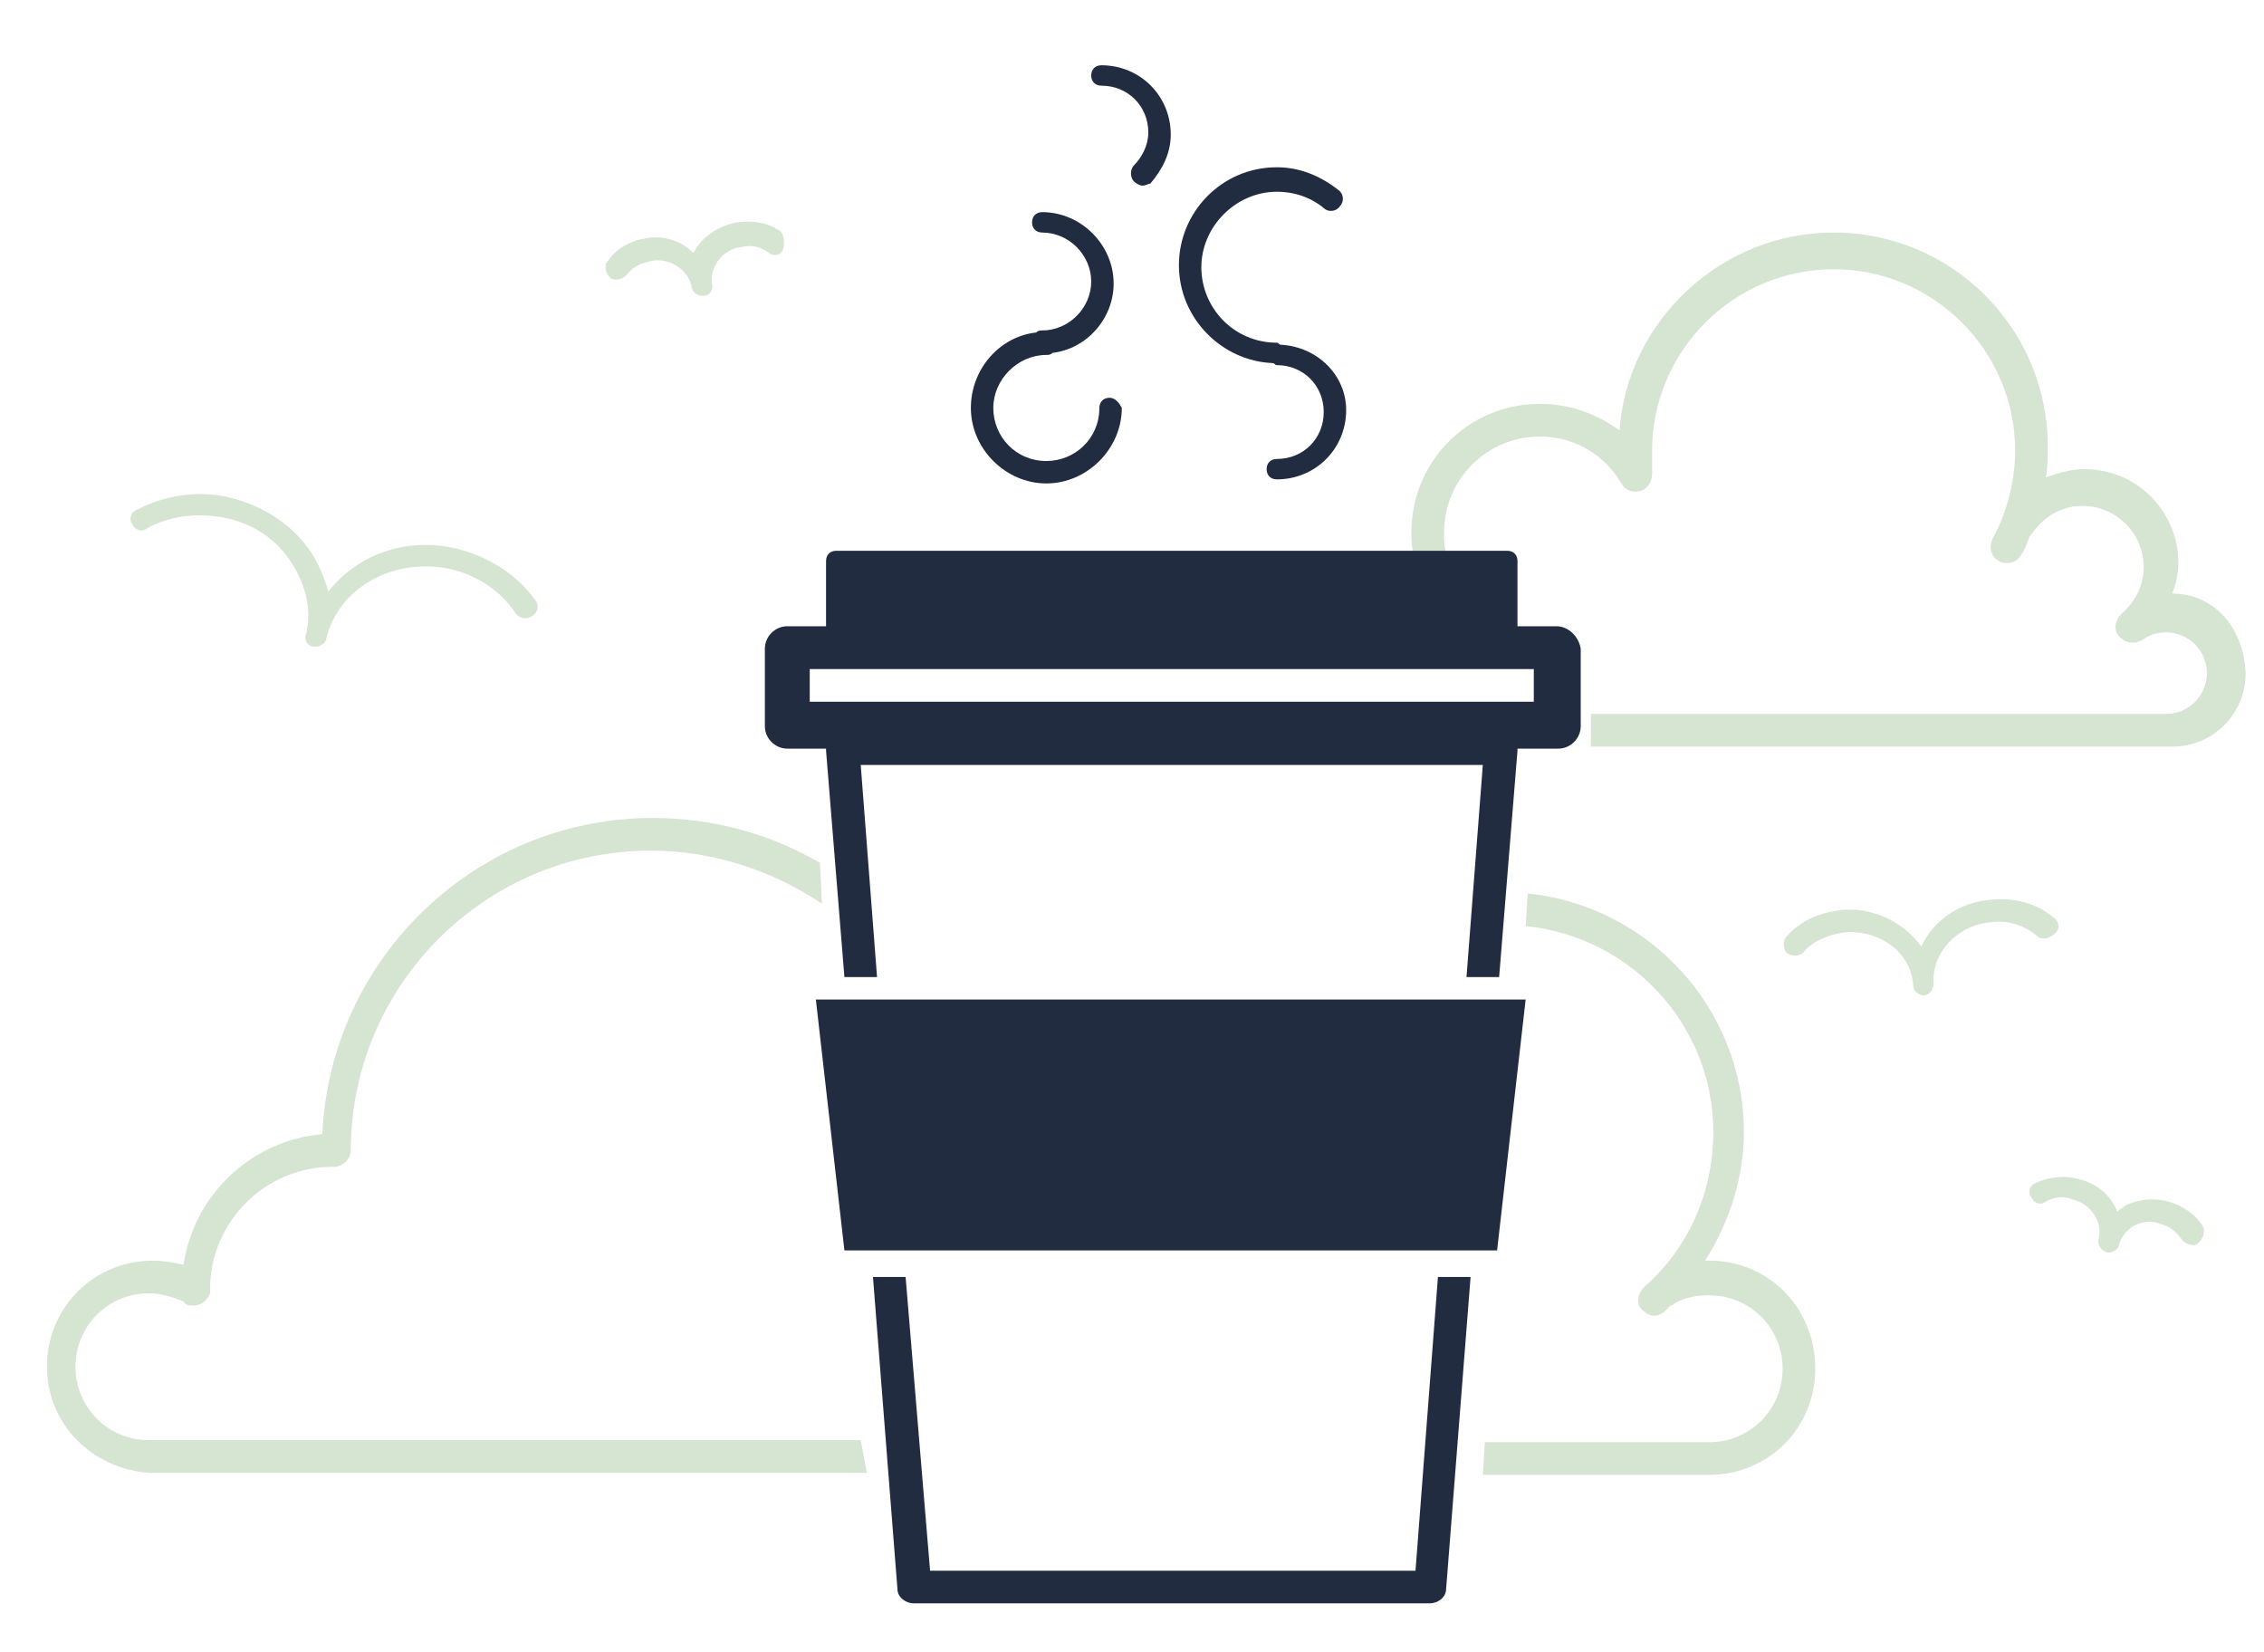 <?xml version="1.0" encoding="utf-8"?>
<!-- Generator: Adobe Illustrator 21.0.0, SVG Export Plug-In . SVG Version: 6.00 Build 0)  -->
<!DOCTYPE svg PUBLIC "-//W3C//DTD SVG 1.1//EN" "http://www.w3.org/Graphics/SVG/1.1/DTD/svg11.dtd">
<svg version="1.1" id="Layer_1" xmlns="http://www.w3.org/2000/svg" xmlns:xlink="http://www.w3.org/1999/xlink" x="0px" y="0px"
	 viewBox="0 0 111 81" style="enable-background:new 0 0 111 81;" xml:space="preserve">
<style type="text/css">
	.st0{fill:#D6E4D2;}
	.st1{fill:#212C41;}
</style>
<path class="st0" d="M106.5,29.1c0.2-0.5,0.3-1,0.3-1.5c0-2.5-2-4.6-4.6-4.6c-0.7,0-1.3,0.2-1.9,0.4c0.1-0.5,0.1-1,0.1-1.5
	c0-5.8-4.7-10.5-10.5-10.5c-5.5,0-10.1,4.3-10.5,9.7c-1.1-0.8-2.4-1.3-3.9-1.3c-3.5,0-6.3,2.8-6.3,6.3c0,0.3,0,0.7,0.1,1h1.6
	c-0.1-0.3-0.1-0.7-0.1-1c0-2.6,2.1-4.7,4.7-4.7c1.6,0,3.1,0.8,4,2.3c0.2,0.4,0.7,0.5,1.1,0.3c0.3-0.2,0.4-0.5,0.4-0.8
	c0,0,0-0.1,0-0.1l0-0.3c0-0.2,0-0.5,0-0.7c0-4.9,4-8.9,8.9-8.9c4.9,0,8.9,4,8.9,8.9c0,1.5-0.4,3-1.1,4.3c-0.2,0.4-0.1,0.9,0.3,1.1
	c0.1,0.1,0.3,0.1,0.4,0.1c0.3,0,0.5-0.1,0.7-0.4c0.2-0.3,0.3-0.6,0.4-0.9c0,0,0.1-0.1,0.1-0.1c0.6-0.9,1.5-1.4,2.5-1.4
	c1.6,0,3,1.3,3,3c0,0.9-0.4,1.7-1.1,2.3c-0.3,0.3-0.4,0.8-0.1,1.1c0.2,0.2,0.4,0.3,0.6,0.3c0.1,0,0.1,0,0.2,0c0.1,0,0.2-0.1,0.3-0.1
	c0.4-0.3,0.8-0.4,1.2-0.4c1.1,0,2,0.9,2,2c0,1.1-0.9,2-2,2c0,0-0.1,0-0.1,0c0,0-0.1,0-0.1,0H78v1.6h28.3c0,0,0.1,0,0.1,0
	c0,0,0.1,0,0.1,0c2,0,3.6-1.6,3.6-3.6C110,30.7,108.5,29.1,106.5,29.1z"/>
<path class="st0" d="M42.2,70.6H7.4c0,0-0.1,0-0.1,0c-2,0-3.6-1.6-3.6-3.6s1.6-3.6,3.6-3.6c0.6,0,1.2,0.2,1.7,0.4
	C9.1,64,9.3,64,9.5,64c0.4,0,0.7-0.3,0.8-0.6c0-0.1,0-0.1,0-0.2c0,0,0,0,0,0c0-3.3,2.7-6,6-6c0,0,0.1,0,0.1,0c0.4,0,0.8-0.4,0.8-0.8
	c0-8.1,6.6-14.7,14.7-14.7c3.1,0,6,1,8.4,2.6l-0.1-2c-2.4-1.4-5.2-2.2-8.2-2.2c-8.7,0-15.8,6.9-16.2,15.5c-3.5,0.3-6.3,3-6.8,6.4
	c-0.5-0.1-1-0.2-1.5-0.2c-2.9,0-5.2,2.3-5.2,5.2c0,2.8,2.2,5,5,5.2c0.1,0,0.1,0,0.2,0h35L42.2,70.6z"/>
<path class="st0" d="M83.8,61.8c-0.1,0-0.2,0-0.2,0c1.2-1.9,1.9-4.1,1.9-6.3c0-6.1-4.7-11.1-10.6-11.7l-0.1,1.6
	c5.1,0.5,9.2,4.8,9.2,10.1c0,2.9-1.2,5.7-3.4,7.6c-0.3,0.3-0.4,0.8-0.1,1.1c0.2,0.2,0.4,0.3,0.6,0.3c0.2,0,0.4-0.1,0.5-0.2
	c0.1-0.1,0.2-0.2,0.3-0.3c0.1,0,0.2-0.1,0.2-0.1c0.5-0.3,1.1-0.4,1.7-0.4c2,0,3.6,1.6,3.6,3.6c0,2-1.6,3.6-3.6,3.6c0,0-0.1,0-0.1,0
	c0,0-0.1,0-0.1,0H72.8l-0.1,1.6h10.9c0,0,0.1,0,0.1,0c0,0,0.1,0,0.1,0c2.9,0,5.2-2.3,5.2-5.2C89,64.1,86.7,61.8,83.8,61.8z"/>
<polygon class="st1" points="40,49 41.4,61.3 73.4,61.3 74.8,49 "/>
<path class="st1" d="M70.5,62.6L69.4,77H45.6l-1.2-14.4h-1.6L44,77.9c0,0.4,0.4,0.7,0.8,0.7h25.3c0.4,0,0.8-0.3,0.8-0.7l1.2-15.3
	H70.5z"/>
<path class="st1" d="M76.3,30.7h-1.9v-3.2c0-0.3-0.2-0.5-0.5-0.5H41c-0.3,0-0.5,0.2-0.5,0.5v3.2h-1.9c-0.6,0-1.1,0.5-1.1,1.1v3.8
	c0,0.6,0.5,1.1,1.1,1.1h1.9c0,0,0,0,0,0.1l0.9,11.1H43l-0.8-10.4h30.5l-0.8,10.4h1.6l0.9-11.1c0,0,0,0,0-0.1h2
	c0.6,0,1.1-0.5,1.1-1.1v-3.8C77.4,31.2,76.9,30.7,76.3,30.7z M75.2,34.4H39.7v-1.6h35.5V34.4z"/>
<path class="st1" d="M62.8,16.9c-0.1,0-0.1-0.1-0.2-0.1c-2.1,0-3.7-1.7-3.7-3.7s1.7-3.7,3.7-3.7c0.9,0,1.7,0.3,2.3,0.8
	c0.2,0.2,0.6,0.2,0.8-0.1c0.2-0.2,0.2-0.6-0.1-0.8c-0.9-0.7-1.9-1.1-3-1.1c-2.7,0-4.8,2.2-4.8,4.8c0,2.6,2.1,4.7,4.6,4.8
	c0.1,0,0.1,0.1,0.2,0.1c1.3,0,2.3,1,2.3,2.3c0,1.3-1,2.3-2.3,2.3c-0.3,0-0.5,0.2-0.5,0.5c0,0.3,0.2,0.5,0.5,0.5
	c1.9,0,3.4-1.5,3.4-3.4C66,18.4,64.6,17,62.8,16.9z"/>
<g>
	<path class="st1" d="M56,9.1c-0.1,0-0.3-0.1-0.4-0.2c-0.2-0.2-0.2-0.6,0-0.8c0.4-0.4,0.7-1,0.7-1.6c0-1.3-1-2.3-2.3-2.3
		c-0.3,0-0.5-0.2-0.5-0.5c0-0.3,0.2-0.5,0.5-0.5c1.9,0,3.4,1.5,3.4,3.4c0,0.9-0.4,1.7-1,2.4C56.3,9,56.2,9.1,56,9.1z"/>
</g>
<path class="st1" d="M54.4,19.5c-0.3,0-0.5,0.2-0.5,0.5c0,1.5-1.2,2.6-2.6,2.6c-1.5,0-2.6-1.2-2.6-2.6s1.2-2.6,2.6-2.6
	c0.1,0,0.2,0,0.3-0.1c1.7-0.2,3-1.7,3-3.4c0-1.9-1.6-3.5-3.5-3.5c-0.3,0-0.5,0.2-0.5,0.5c0,0.3,0.2,0.5,0.5,0.5
	c1.3,0,2.4,1.1,2.4,2.4s-1.1,2.4-2.4,2.4c-0.1,0-0.2,0-0.3,0.1c-1.8,0.2-3.2,1.8-3.2,3.7c0,2,1.7,3.7,3.7,3.7s3.7-1.7,3.7-3.7
	C54.9,19.8,54.7,19.5,54.4,19.5z"/>
<path class="st0" d="M100.7,45c-0.8-0.7-1.9-1-3-0.9c-1.6,0.1-2.9,1-3.5,2.3c-0.8-1.1-2.2-1.9-3.8-1.8c-1.1,0.1-2.1,0.5-2.8,1.3
	c-0.2,0.2-0.2,0.6,0,0.8c0.2,0.2,0.6,0.2,0.8,0c0.5-0.6,1.3-0.9,2.1-1c1.7-0.1,3.2,1,3.3,2.6c0,0.3,0.3,0.5,0.5,0.5c0,0,0,0,0,0
	c0,0,0,0,0,0c0,0,0,0,0,0c0.3,0,0.5-0.3,0.5-0.6c-0.1-1.5,1.2-2.9,2.9-3c0.8-0.1,1.6,0.2,2.2,0.7c0.2,0.2,0.6,0.1,0.8-0.1
	C101,45.6,101,45.2,100.7,45z"/>
<path class="st0" d="M26.3,29.5c-0.9-1.3-2.3-2.2-3.9-2.6c-2.5-0.6-4.9,0.3-6.3,2.1c-0.2-0.7-0.5-1.4-0.9-2
	c-0.9-1.3-2.3-2.2-3.9-2.6c-1.6-0.4-3.3-0.1-4.6,0.6c-0.3,0.1-0.4,0.5-0.2,0.7c0.1,0.3,0.5,0.4,0.7,0.2c1.1-0.6,2.5-0.8,3.9-0.5
	s2.5,1.1,3.2,2.2c0.7,1.1,1,2.3,0.7,3.5c-0.1,0.3,0.1,0.6,0.4,0.6c0,0,0,0,0,0c0,0,0,0,0,0c0,0,0.1,0,0.1,0c0.2,0,0.5-0.2,0.5-0.4
	c0.6-2.5,3.3-4,6.1-3.4c1.3,0.3,2.5,1.1,3.2,2.2c0.2,0.2,0.5,0.3,0.8,0.1C26.4,30,26.4,29.7,26.3,29.5z"/>
<path class="st0" d="M108,60.1c-0.4-0.6-1-1-1.7-1.2c-0.7-0.2-1.5-0.1-2.1,0.2c-0.1,0.1-0.3,0.2-0.4,0.3c-0.3-0.8-1-1.4-1.9-1.6
	c-0.7-0.2-1.5-0.1-2.1,0.2c-0.3,0.1-0.4,0.5-0.2,0.7c0.1,0.3,0.5,0.4,0.7,0.2c0.4-0.2,0.9-0.3,1.3-0.1c0.9,0.2,1.5,1.1,1.3,1.9
	c-0.1,0.3,0.1,0.6,0.4,0.7c0,0,0,0,0,0c0,0,0,0,0,0c0,0,0.1,0,0.1,0c0.2,0,0.5-0.2,0.5-0.4c0.1-0.4,0.4-0.7,0.7-0.9
	c0.4-0.2,0.9-0.3,1.3-0.1c0.5,0.1,0.8,0.4,1.1,0.8c0.2,0.2,0.5,0.3,0.7,0.2C108.1,60.7,108.1,60.3,108,60.1z"/>
<path class="st0" d="M38.2,11.3c-0.6-0.4-1.3-0.5-2.1-0.4c-0.9,0.2-1.7,0.7-2.1,1.5c-0.6-0.6-1.5-0.9-2.4-0.7
	c-0.7,0.1-1.4,0.5-1.8,1.1c-0.2,0.2-0.1,0.6,0.1,0.8s0.6,0.1,0.8-0.1c0.3-0.4,0.7-0.6,1.2-0.7c0.9-0.2,1.8,0.4,2,1.2
	c0,0.3,0.3,0.5,0.5,0.5c0,0,0.1,0,0.1,0c0,0,0,0,0,0c0,0,0,0,0,0c0.3,0,0.5-0.3,0.4-0.6c-0.1-0.8,0.5-1.7,1.5-1.8
	c0.5-0.1,0.9,0,1.3,0.3c0.3,0.2,0.6,0.1,0.7-0.2C38.5,11.8,38.4,11.4,38.2,11.3z"/>
</svg>
